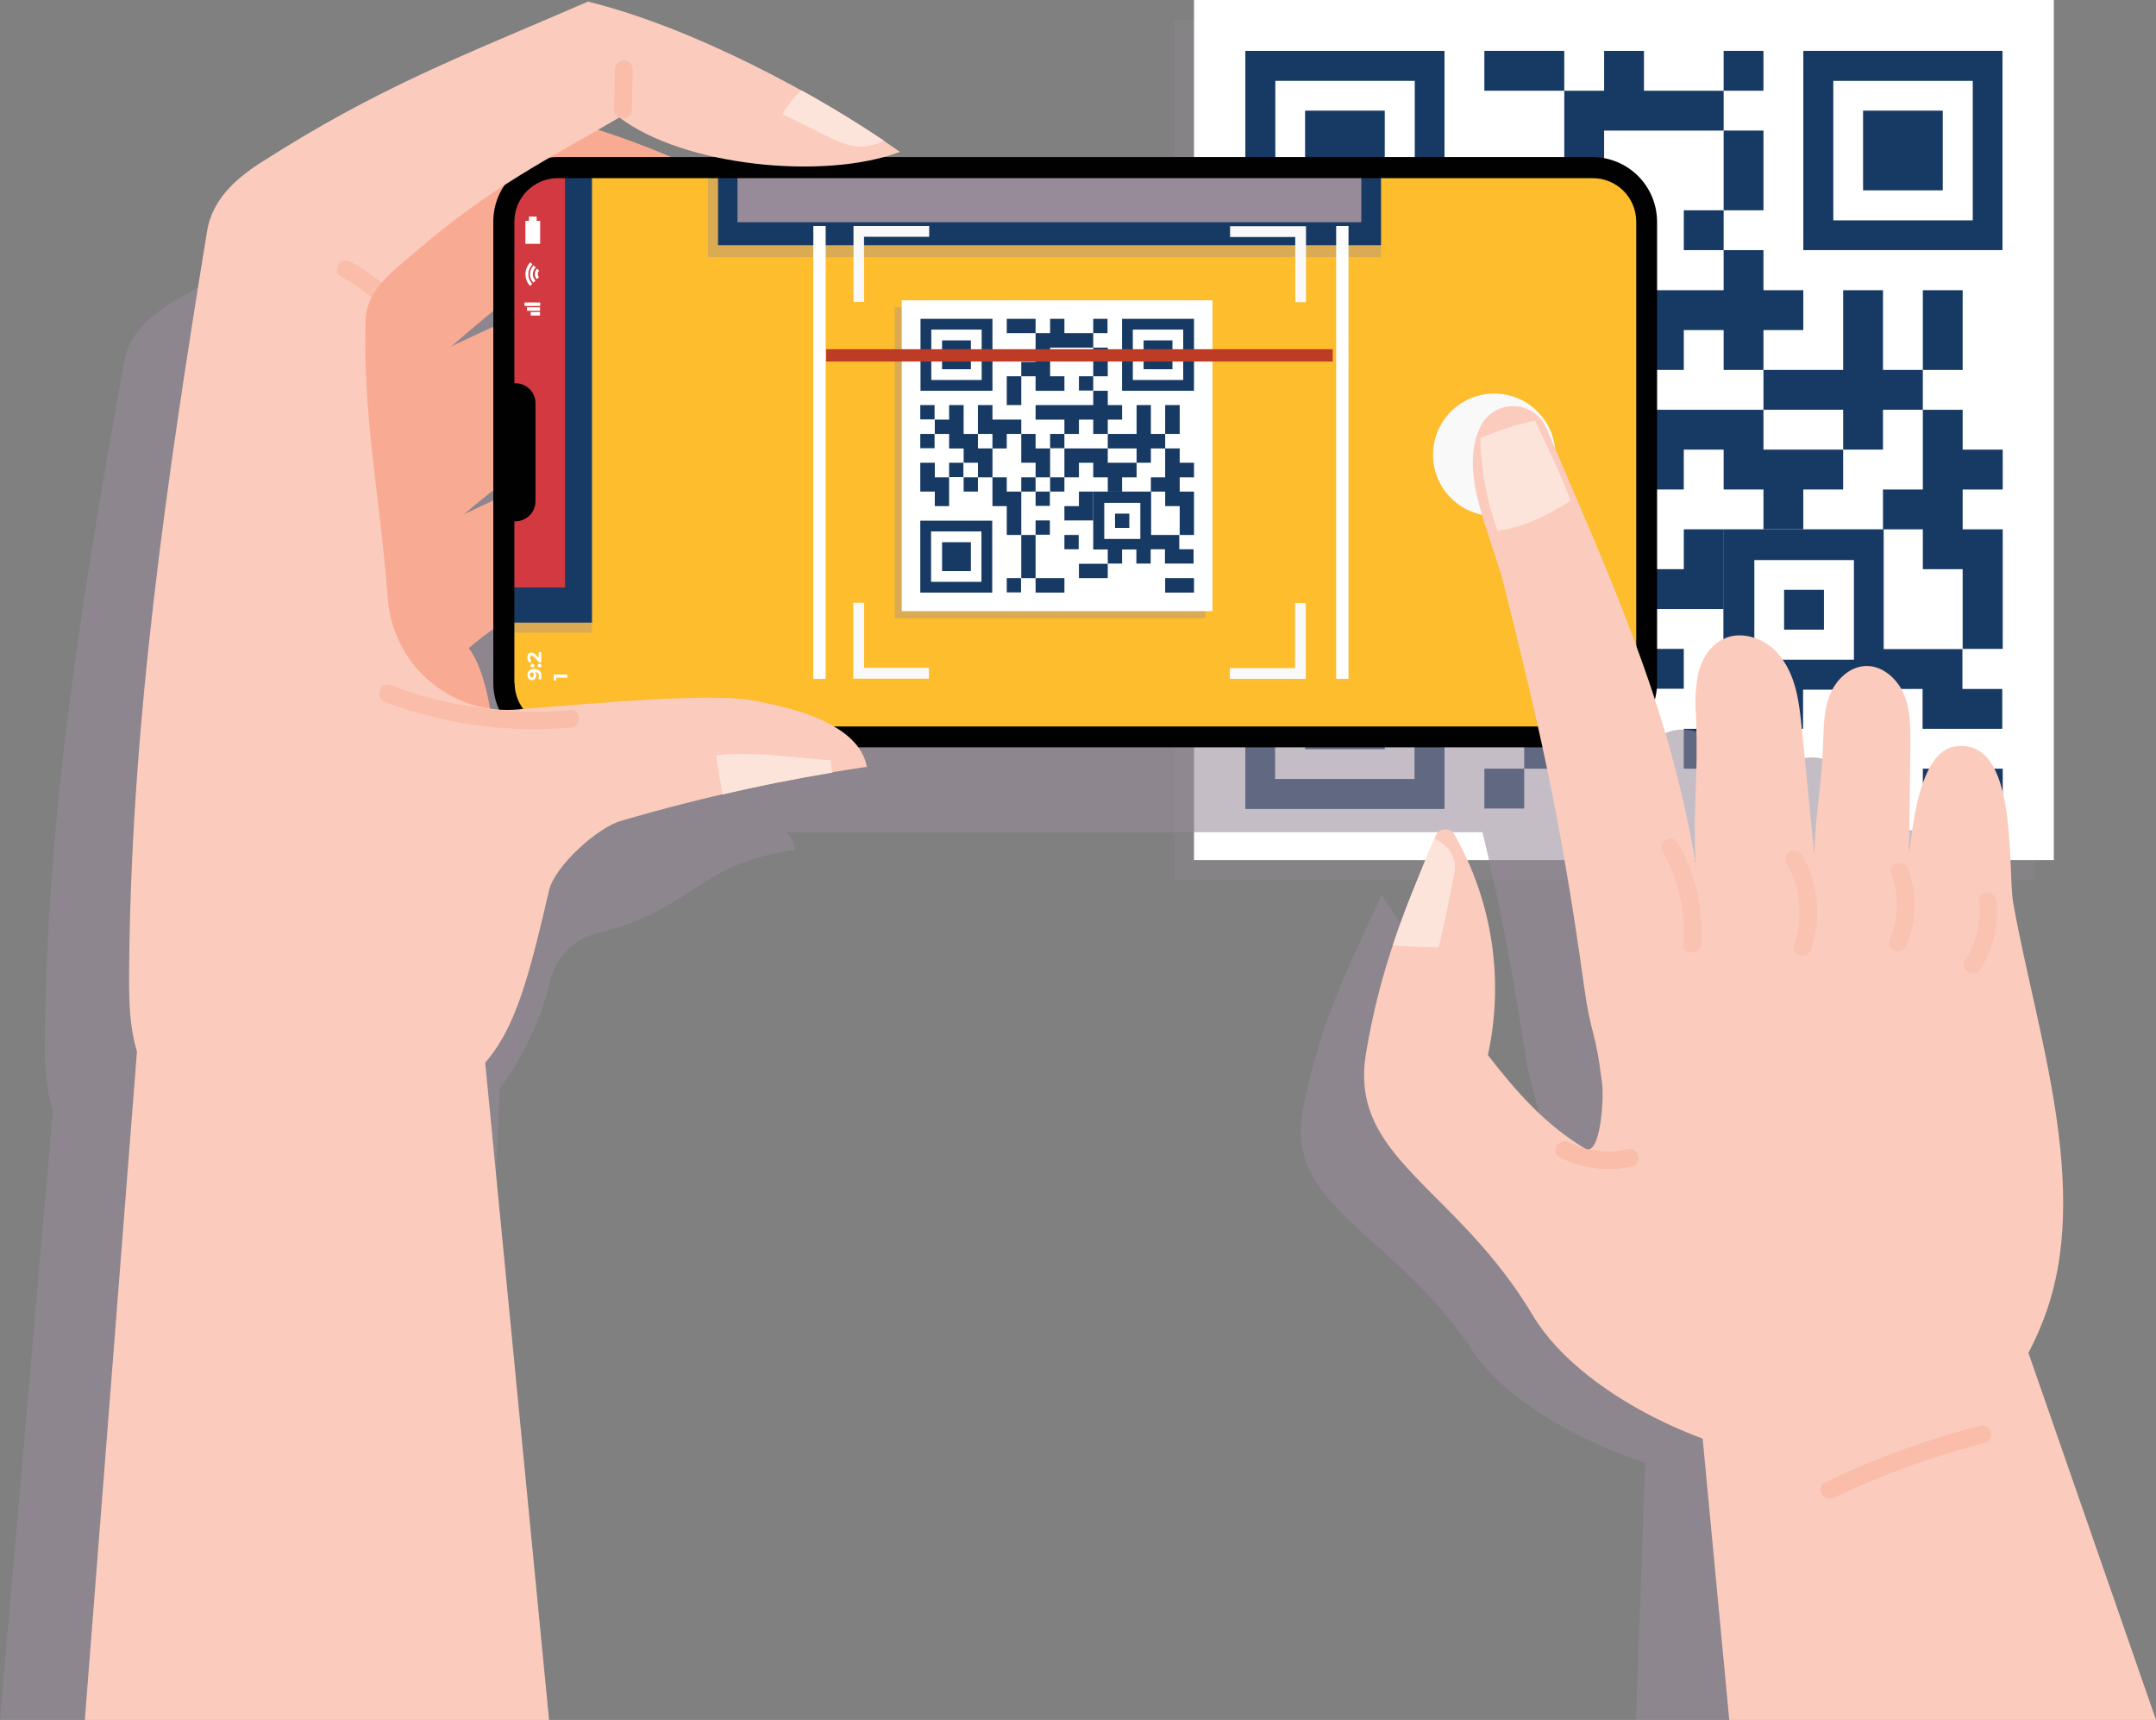 <svg width="331" height="264" viewBox="0 0 331 264" fill="none" xmlns="http://www.w3.org/2000/svg">
<rect x="0" y="0" width="331" height="264" fill="#808080" stroke="none"/>
<g clip-path="url(#clip0_54_378)">
<path opacity="0.28" d="M312.292 3.023H180.288V135.04H312.292V3.023Z" fill="#988B99"/>
<path d="M315.314 0H183.31V132.018H315.314V0Z" fill="white"/>
<path d="M234.003 7.808H227.887V13.924H240.156V7.808H234.003Z" fill="#173A64"/>
<path d="M270.737 7.808H264.621V13.924H270.737V7.808Z" fill="#173A64"/>
<path d="M258.505 13.924H252.389V7.808H246.273V13.924H240.157V26.159H234.003V32.275H240.156V38.392H252.389V32.275H246.273V20.042H264.622V13.925L258.505 13.924Z" fill="#173A64"/>
<path d="M270.737 26.159V20.042H264.621V32.276H270.737V26.159Z" fill="#173A64"/>
<path d="M227.887 38.392V44.545H234.003V32.275H227.887V38.392Z" fill="#173A64"/>
<path d="M264.621 32.275H258.505V38.392H264.621V32.275Z" fill="#173A64"/>
<path d="M240.119 75.13H234.003V81.247H240.119V75.13Z" fill="#173A64"/>
<path d="M197.305 44.545H191.189V50.662H197.305V44.545Z" fill="#173A64"/>
<path d="M258.505 50.663H264.621V56.779H270.737V50.663H276.853V44.546H270.736V38.393H264.62V44.546H240.156V50.663H252.389V56.779H258.505V50.663Z" fill="#173A64"/>
<path d="M301.319 50.662V44.545H295.203V56.779H301.319V50.662Z" fill="#173A64"/>
<path d="M197.305 56.779H191.189V62.896H197.305V56.779Z" fill="#173A64"/>
<path d="M221.77 62.896H227.886V56.779H234.002V50.663H221.77V44.545H215.654V56.779H221.77V62.896Z" fill="#173A64"/>
<path d="M252.388 56.779H246.272V62.896H252.388V56.779Z" fill="#173A64"/>
<path d="M289.086 56.779V44.545H282.97V56.779H270.737V62.896H282.97V69.013H289.086V62.896H295.202V56.779H289.086Z" fill="#173A64"/>
<path d="M221.77 62.896H215.654V56.779H209.538V44.545H203.422V50.662H197.305V56.779H203.421V62.895H209.537V69.012H215.653V75.129H221.769V62.896H221.77Z" fill="#173A64"/>
<path d="M234.003 69.014H240.156V75.13H246.272V62.896H240.156V56.779H234.003V69.014Z" fill="#173A64"/>
<path d="M301.319 62.896H295.203V75.13H289.086V81.247H295.202V87.364H301.318V99.598H307.47V81.247H301.318V75.13H307.47V69.014H301.318L301.319 62.896Z" fill="#173A64"/>
<path d="M197.305 69.013H191.189V81.247H197.305V87.364H203.421V75.13H197.305V69.013Z" fill="#173A64"/>
<path d="M209.538 69.013H203.422V75.129H209.538V69.013Z" fill="#173A64"/>
<path d="M270.737 69.013V62.896H252.388V75.13H258.504V69.014H264.62V75.13H270.736V81.247H276.852V75.13H282.968V69.014H270.737V69.013Z" fill="#173A64"/>
<path d="M215.654 75.13H209.538V81.247H215.654V75.13Z" fill="#173A64"/>
<path d="M227.887 75.13H221.771V87.365H227.887V99.599H234.003V81.247H227.887V75.13Z" fill="#173A64"/>
<path d="M252.388 75.13H246.272V81.247H252.388V75.13Z" fill="#173A64"/>
<path d="M246.272 81.247H240.156V87.364H246.272V81.247Z" fill="#173A64"/>
<path d="M264.621 93.481V81.247H258.505V87.364H252.388V93.48H264.621V93.481Z" fill="#173A64"/>
<path d="M246.272 93.481H240.156V99.598H246.272V93.481Z" fill="#173A64"/>
<path d="M258.504 99.598H252.388V105.715H258.504V99.598Z" fill="#173A64"/>
<path d="M289.194 99.598V81.247H264.585V105.859H270.701V111.868H276.817V105.859H282.933V111.868H289.049V105.859H289.157V105.75H295.165V111.867H307.398V105.75H301.282V99.634H289.194V99.598ZM269.334 85.965H284.624V101.256H269.334V85.965Z" fill="#173A64"/>
<path d="M234.003 111.868V117.985H240.156V99.598H234.003V111.868Z" fill="#173A64"/>
<path d="M258.505 111.868V117.985H270.738V111.868H258.505Z" fill="#173A64"/>
<path d="M234.003 117.985H227.887V124.101H234.003V117.985Z" fill="#173A64"/>
<path d="M246.272 124.101H252.388V117.985H240.156V124.101H246.272Z" fill="#173A64"/>
<path d="M295.203 117.985V124.101H307.471V117.985H295.203Z" fill="#173A64"/>
<path d="M280.019 90.53H273.903V96.647H280.019V90.53Z" fill="#173A64"/>
<path d="M221.769 7.808H191.189V38.391H221.769V7.808ZM217.2 33.822H195.794V12.413H217.201L217.2 33.822Z" fill="#173A64"/>
<path d="M212.596 16.983H200.363V29.217H212.596V16.983Z" fill="#173A64"/>
<path d="M276.854 7.808V38.391H307.434V7.808H276.854ZM302.866 33.822H281.459V12.413H302.866V33.822Z" fill="#173A64"/>
<path d="M298.261 16.983H286.028V29.217H298.261V16.983Z" fill="#173A64"/>
<path d="M191.189 124.172H221.769V93.589H191.189V124.172ZM195.758 98.157H217.165V119.567H195.758V98.157Z" fill="#173A64"/>
<path d="M212.596 102.764H200.363V114.999H212.596V102.764Z" fill="#173A64"/>
<path opacity="0.57" d="M303.405 212.546C304.377 210.906 305.231 209.198 305.959 207.436C313.442 189.517 304.556 167.136 301.066 149.469C300.095 144.432 302.002 126.189 292 127.484C286.351 128.204 285.272 139.142 284.768 142.992C284.84 137.775 284.912 132.521 284.983 127.304C285.019 124.929 285.019 122.447 284.012 120.252C283.573 119.087 282.792 118.081 281.771 117.368C280.751 116.654 279.538 116.266 278.293 116.254C277.047 116.243 275.828 116.608 274.794 117.302C273.76 117.996 272.96 118.987 272.499 120.144C271.528 122.195 271.456 124.461 271.384 126.657C271.168 133.314 270.197 136.048 270.017 142.741C269.261 135.796 268.829 132.09 268.074 125.146C267.714 121.871 267.283 118.453 265.304 115.683C263.325 112.912 259.223 111.077 255.878 112.444C254.909 112.888 254.052 113.542 253.368 114.358C252.683 115.174 252.189 116.131 251.92 117.162C251.446 119.152 251.312 121.208 251.524 123.243C251.92 132.455 251.056 134.649 251.452 143.861C249.989 136.169 247.821 128.629 244.975 121.336C245.264 120.49 245.41 119.603 245.407 118.709V54.085C245.407 49.084 240.874 45.057 235.334 45.057H124.736C125.601 44.853 126.454 44.601 127.291 44.301C114.59 36.241 94.695 26.778 78.574 23.216C59.074 30.808 46.014 35.091 27.305 45.884C23.312 48.187 19.858 51.138 19.102 55.311C12.878 89.782 7.157 124.469 6.903 159.407C6.867 163.077 6.938 166.89 8.122 170.346L0 264H72.496L76.742 167.029C80.464 162.046 83.122 156.351 84.549 150.297C85 148.553 85.924 146.968 87.219 145.717C88.514 144.466 90.13 143.598 91.889 143.208C106.712 139.503 106.963 132.558 122.11 130.438C121.902 129.447 121.458 128.521 120.815 127.739H227.601C229.868 137.167 231.955 147.386 234.041 161.022C235.193 168.579 235.732 166.635 236.884 174.624C237.243 177.106 236.558 185.167 234.185 183.871C228.069 180.597 223.644 176.135 219.038 170.776C220.424 165.055 220.52 159.097 219.319 153.334C218.118 147.571 215.65 142.147 212.094 137.456C206.482 149.51 202.416 157.642 200.005 170.524C197.235 185.276 214.001 189.127 226.09 207.334C230.807 214.422 241.272 220.791 252.57 224.533L251.167 263.969H323.339L303.405 212.546ZM63.753 66.567V68.834C61.522 69.733 59.328 70.633 57.097 71.604C59.29 69.913 61.523 68.222 63.753 66.567ZM63.753 91.754V93.16C62.278 93.772 60.803 94.38 59.292 95.031C60.839 93.841 62.315 92.761 63.753 91.754ZM63.286 122.267C62.566 118.669 61.487 115.574 59.94 113.808C61.235 112.8 62.53 111.937 63.753 111.145V118.701C63.757 119.99 64.065 121.26 64.653 122.407C64.185 122.375 63.718 122.339 63.286 122.267ZM91.528 45.05C87.679 43.574 83.865 42.279 80.123 41.236C81.239 40.66 82.354 40.084 83.505 39.472C87.246 42.027 92.643 43.898 98.58 45.05H91.528Z" fill="#988B99"/>
<path d="M91.314 36.198C101.136 43.681 122.831 45.877 134.38 41.485C121.895 32.634 102.323 22.307 86.492 18.421C67.316 26.733 54.472 31.446 36.087 43.249C33.989 44.529 32.117 46.146 30.546 48.035L52.817 69.408C53.932 66.099 80.304 42.639 91.314 36.198Z" fill="#F9AA92"/>
<path d="M70.806 79.305C82.355 69.301 91.206 65.056 102.179 58.616C112.001 66.099 133.696 68.295 145.245 63.903C132.761 55.052 113.189 44.725 97.358 40.839C78.182 49.151 65.337 53.864 46.953 65.666C44.855 66.946 42.983 68.563 41.412 70.453L59.581 91.934C60.732 88.66 67.925 81.824 70.806 79.305Z" fill="#F9AA92"/>
<path d="M71.957 99.49C83.506 89.486 93.328 90.746 104.301 84.306C114.124 91.789 135.818 93.985 147.367 89.593C134.883 80.742 115.311 70.415 99.48 66.529C80.304 74.841 67.459 79.554 49.075 91.356C46.977 92.637 45.105 94.254 43.534 96.144L75.771 134.933C76.886 131.622 77.354 106.291 71.957 99.49Z" fill="#F9AA92"/>
<path d="M252.783 36.522V102.333C252.785 103.751 252.507 105.156 251.965 106.466C251.424 107.777 250.629 108.968 249.626 109.97C248.623 110.973 247.433 111.768 246.122 112.31C244.812 112.852 243.407 113.13 241.99 113.128H88.147C85.285 113.125 82.541 111.987 80.517 109.964C78.494 107.94 77.356 105.195 77.353 102.333V36.522C77.358 33.905 78.312 31.379 80.04 29.413C81.767 27.448 84.149 26.176 86.744 25.836C87.208 25.764 87.677 25.728 88.147 25.727H241.99C243.61 25.726 245.21 26.096 246.667 26.807C248.494 27.691 250.036 29.07 251.117 30.788C252.198 32.505 252.776 34.492 252.783 36.522Z" fill="#FDBD2D"/>
<path opacity="0.35" d="M88.147 27.274C87.677 27.275 87.208 27.311 86.744 27.383C84.149 27.723 81.767 28.995 80.04 30.96C78.312 32.926 77.358 35.452 77.353 38.069V97.115H90.881V27.274H88.147Z" fill="#988B99"/>
<path opacity="0.35" d="M208.997 25.727H108.69V39.474H212.019V25.727H208.997Z" fill="#988B99"/>
<path d="M90.881 25.727V95.568H77.353V36.522C77.358 33.905 78.312 31.379 80.04 29.413C81.767 27.448 84.149 26.176 86.744 25.836C87.208 25.764 87.677 25.728 88.147 25.727H90.881Z" fill="#173A64"/>
<path d="M86.744 25.836V90.175H77.353V36.522C77.358 33.905 78.312 31.379 80.04 29.413C81.767 27.448 84.149 26.176 86.744 25.836Z" fill="#D23940"/>
<path d="M212.019 25.727H110.237V37.638H212.019V25.727Z" fill="#173A64"/>
<path d="M208.997 25.727H113.223V34.111H208.997V25.727Z" fill="#988B99"/>
<path d="M254.402 34.003V104.816C254.403 106.115 254.147 107.402 253.651 108.603C253.154 109.804 252.425 110.895 251.506 111.814C250.587 112.733 249.496 113.462 248.295 113.959C247.095 114.456 245.808 114.711 244.508 114.711H85.628C84.328 114.711 83.041 114.456 81.841 113.959C80.64 113.462 79.549 112.733 78.63 111.814C77.711 110.895 76.982 109.804 76.486 108.603C75.989 107.402 75.733 106.115 75.734 104.816V34.003C75.733 32.703 75.989 31.416 76.486 30.215C76.982 29.015 77.711 27.924 78.63 27.005C79.549 26.085 80.64 25.357 81.841 24.86C83.041 24.363 84.328 24.107 85.628 24.108H244.508C247.129 24.119 249.639 25.165 251.492 27.018C253.346 28.871 254.391 31.382 254.402 34.003ZM79.008 104.849C79.01 106.614 79.712 108.306 80.96 109.554C82.208 110.802 83.9 111.504 85.664 111.506H244.544C246.309 111.504 248 110.802 249.248 109.554C250.496 108.306 251.198 106.614 251.2 104.849V34.003C251.198 32.238 250.496 30.546 249.248 29.298C248 28.05 246.309 27.348 244.544 27.346H85.624C83.86 27.348 82.168 28.05 80.92 29.298C79.672 30.546 78.971 32.238 78.968 34.003V104.849H79.008Z" fill="#010101"/>
<path d="M82.209 61.922V76.93C82.209 77.749 81.884 78.535 81.304 79.115C80.725 79.695 79.939 80.02 79.119 80.02H78.867C78.047 80.02 77.261 79.695 76.681 79.115C76.102 78.535 75.776 77.749 75.776 76.93V61.922C75.776 61.103 76.102 60.316 76.681 59.737C77.261 59.157 78.047 58.832 78.867 58.832H79.119C79.526 58.826 79.931 58.902 80.308 59.056C80.686 59.209 81.028 59.436 81.317 59.724C81.605 60.013 81.832 60.356 81.986 60.733C82.139 61.111 82.215 61.515 82.209 61.922Z" fill="#010101"/>
<path d="M80.966 103.612C80.966 103.418 81.006 103.251 81.086 103.111C81.166 102.971 81.283 102.863 81.437 102.787C81.589 102.711 81.779 102.673 82.007 102.673C82.249 102.673 82.454 102.719 82.622 102.811C82.79 102.901 82.918 103.026 83.006 103.186C83.094 103.346 83.138 103.532 83.138 103.744C83.138 103.854 83.126 103.96 83.102 104.062C83.078 104.164 83.042 104.252 82.994 104.326L82.637 104.146C82.677 104.088 82.705 104.026 82.721 103.96C82.735 103.894 82.742 103.825 82.742 103.753C82.742 103.573 82.687 103.43 82.577 103.324C82.467 103.216 82.304 103.162 82.088 103.162C82.052 103.162 82.012 103.163 81.968 103.165C81.924 103.167 81.88 103.172 81.836 103.18L81.962 103.048C82.04 103.082 82.106 103.13 82.16 103.192C82.212 103.254 82.252 103.326 82.28 103.408C82.306 103.49 82.319 103.582 82.319 103.684C82.319 103.818 82.292 103.94 82.238 104.05C82.184 104.158 82.108 104.245 82.01 104.311C81.912 104.375 81.797 104.407 81.665 104.407C81.521 104.407 81.397 104.372 81.293 104.302C81.189 104.23 81.109 104.134 81.053 104.014C80.995 103.892 80.966 103.758 80.966 103.612ZM81.329 103.582C81.329 103.652 81.342 103.713 81.368 103.765C81.392 103.817 81.428 103.858 81.476 103.888C81.522 103.918 81.577 103.933 81.641 103.933C81.737 103.933 81.814 103.901 81.872 103.837C81.928 103.771 81.956 103.684 81.956 103.576C81.956 103.506 81.943 103.444 81.917 103.39C81.889 103.334 81.851 103.291 81.803 103.261C81.755 103.231 81.701 103.216 81.641 103.216C81.581 103.216 81.528 103.231 81.482 103.261C81.434 103.289 81.397 103.33 81.371 103.384C81.343 103.438 81.329 103.504 81.329 103.582ZM82.049 102.164C82.049 102.244 82.022 102.313 81.968 102.371C81.912 102.427 81.841 102.455 81.755 102.455C81.669 102.455 81.6 102.427 81.548 102.371C81.494 102.313 81.467 102.244 81.467 102.164C81.467 102.082 81.494 102.013 81.548 101.957C81.6 101.901 81.669 101.873 81.755 101.873C81.841 101.873 81.912 101.901 81.968 101.957C82.022 102.013 82.049 102.082 82.049 102.164ZM83.126 102.164C83.126 102.244 83.099 102.313 83.045 102.371C82.989 102.427 82.918 102.455 82.832 102.455C82.746 102.455 82.677 102.427 82.625 102.371C82.571 102.313 82.544 102.244 82.544 102.164C82.544 102.082 82.571 102.013 82.625 101.957C82.677 101.901 82.746 101.873 82.832 101.873C82.918 101.873 82.989 101.901 83.045 101.957C83.099 102.013 83.126 102.082 83.126 102.164ZM83.102 101.672H82.787L82.022 100.862C81.964 100.798 81.912 100.751 81.866 100.721C81.82 100.691 81.778 100.671 81.74 100.661C81.702 100.649 81.667 100.643 81.635 100.643C81.551 100.643 81.487 100.672 81.443 100.73C81.397 100.786 81.374 100.869 81.374 100.979C81.374 101.067 81.391 101.149 81.425 101.225C81.459 101.299 81.512 101.362 81.584 101.414L81.356 101.768C81.236 101.688 81.141 101.576 81.071 101.432C81.001 101.288 80.966 101.122 80.966 100.934C80.966 100.778 80.992 100.642 81.044 100.526C81.094 100.408 81.165 100.317 81.257 100.253C81.349 100.187 81.459 100.154 81.587 100.154C81.655 100.154 81.723 100.163 81.791 100.181C81.857 100.197 81.927 100.231 82.001 100.283C82.075 100.333 82.158 100.407 82.25 100.505L82.883 101.177L82.706 101.27V100.085H83.102V101.672ZM87.102 104.026H85.182L85.392 103.816V104.446H85.002V103.54H87.102V104.026Z" fill="white"/>
<path d="M81.472 47.892V48.433H82.91V47.892H81.472Z" fill="white"/>
<path d="M80.897 47.164V47.704H82.912V47.164H80.897Z" fill="white"/>
<path d="M80.527 46.422V46.962H82.938V46.422H80.527Z" fill="white"/>
<path d="M82.421 42.854L82.747 42.529C82.685 42.463 82.637 42.386 82.605 42.301C82.574 42.216 82.559 42.126 82.562 42.036C82.566 41.946 82.587 41.857 82.625 41.775C82.662 41.693 82.716 41.619 82.782 41.558L82.457 41.232C82.347 41.336 82.259 41.46 82.198 41.598C82.136 41.736 82.103 41.885 82.1 42.036C82.097 42.187 82.123 42.337 82.178 42.477C82.234 42.618 82.316 42.746 82.421 42.854Z" fill="white"/>
<path d="M81.885 43.394L82.211 43.069C82.081 42.934 81.978 42.776 81.91 42.602C81.841 42.427 81.807 42.241 81.811 42.054C81.814 41.867 81.854 41.682 81.929 41.511C82.004 41.339 82.112 41.184 82.247 41.054L81.921 40.729C81.57 41.081 81.369 41.557 81.362 42.054C81.356 42.552 81.543 43.033 81.885 43.394Z" fill="white"/>
<path d="M81.384 43.898L81.709 43.572C81.324 43.168 81.113 42.63 81.12 42.072C81.126 41.514 81.351 40.981 81.745 40.586L81.419 40.26C80.946 40.745 80.678 41.394 80.671 42.072C80.665 42.75 80.92 43.404 81.384 43.898Z" fill="white"/>
<path d="M81.202 33.247V33.898H80.662V37.424H82.929V33.898H82.389V33.247H81.202Z" fill="white"/>
<path d="M142.654 34.687V36.342H132.65V46.347H131.032V34.687H142.654Z" fill="#F9F9FA"/>
<path d="M188.813 104.204V102.551H198.817V92.546H200.472V104.204H188.813Z" fill="#F9F9FA"/>
<path d="M200.506 46.381H198.853V36.376H188.849V34.723H200.506V46.381Z" fill="#F9F9FA"/>
<path d="M130.996 92.51H132.651V102.515H142.618V104.17H130.996V92.51Z" fill="#F9F9FA"/>
<path opacity="0.35" d="M185.072 47.172H137.365V94.885H185.072V47.172Z" fill="#988B99"/>
<path d="M186.151 46.093H138.444V93.806H186.151V46.093Z" fill="white"/>
<path d="M156.793 48.936H154.562V51.132H158.988V48.936H156.793Z" fill="#173A64"/>
<path d="M170.032 48.936H167.838V51.13H170.032V48.936Z" fill="#173A64"/>
<path d="M165.643 51.132H163.413V48.936H161.217V51.132H158.988V55.558H156.792V57.754H158.988V59.985H163.414V57.754H161.218V53.361H167.838V51.132H165.643Z" fill="#173A64"/>
<path d="M170.069 55.557V53.361H167.838V57.754H170.069V55.557Z" fill="#173A64"/>
<path d="M154.562 59.982V62.178H156.793V57.751H154.562V59.982Z" fill="#173A64"/>
<path d="M167.838 57.751H165.644V59.946H167.838V57.751Z" fill="#173A64"/>
<path d="M158.987 73.259H156.792V75.454H158.987V73.259Z" fill="#173A64"/>
<path d="M143.48 62.177H141.286V64.371H143.48V62.177Z" fill="#173A64"/>
<path d="M165.644 64.408H167.84V66.604H170.071V64.408H172.267V62.179H170.071V59.982H167.84V62.179H158.988V64.41H163.413V66.606H165.644V64.408Z" fill="#173A64"/>
<path d="M181.114 64.408V62.177H178.884V66.603H181.114V64.408Z" fill="#173A64"/>
<path d="M143.48 66.603H141.286V68.797H143.48V66.603Z" fill="#173A64"/>
<path d="M152.367 68.834H154.563V66.603H156.794V64.406H152.369V62.177H150.136V66.603H152.367V68.834Z" fill="#173A64"/>
<path d="M163.412 66.603H161.218V68.797H163.412V66.603Z" fill="#173A64"/>
<path d="M176.689 66.603V62.177H174.493V66.603H170.069V68.834H174.494V71.03H176.69V68.834H178.886V66.603H176.689Z" fill="#173A64"/>
<path d="M152.367 68.834H150.137V66.603H147.941V62.177H145.713V64.408H143.517V66.604H145.713V68.835H147.944V71.031H150.14V73.263H152.371V68.837L152.367 68.834Z" fill="#173A64"/>
<path d="M156.792 71.028H158.988V73.259H161.219V68.834H158.988V66.603H156.792V71.028Z" fill="#173A64"/>
<path d="M181.114 68.834H178.884V73.259H176.688V75.456H178.884V77.687H181.115V82.112H183.311V75.455H181.115V73.259H183.311V71.03H181.115L181.114 68.834Z" fill="#173A64"/>
<path d="M143.517 71.029H141.286V75.455H143.517V77.686H145.713V73.26H143.517V71.029Z" fill="#173A64"/>
<path d="M147.906 71.029H145.711V73.224H147.906V71.029Z" fill="#173A64"/>
<path d="M170.069 71.03V68.834H163.413V73.259H165.644V71.03H167.84V73.261H170.071V75.457H172.266V73.261H174.497V71.03H170.072H170.069Z" fill="#173A64"/>
<path d="M150.136 73.259H147.942V75.454H150.136V73.259Z" fill="#173A64"/>
<path d="M154.563 73.259H152.367V77.685H154.563V82.111H156.794V75.455H154.563V73.259Z" fill="#173A64"/>
<path d="M163.412 73.259H161.218V75.454H163.412V73.259Z" fill="#173A64"/>
<path d="M161.182 75.455H158.988V77.649H161.182V75.455Z" fill="#173A64"/>
<path d="M167.838 79.88V75.455H165.642V77.686H163.413V79.882H167.838V79.88Z" fill="#173A64"/>
<path d="M161.182 79.88H158.988V82.075H161.182V79.88Z" fill="#173A64"/>
<path d="M165.607 82.112H163.413V84.306H165.607V82.112Z" fill="#173A64"/>
<path d="M176.725 82.111V75.455H167.838V84.343H170.069V86.501H172.265V84.343H174.461V86.501H176.657V84.343H176.693V84.307H178.851V86.503H183.243V84.307H181.047V82.111H176.73L176.725 82.111ZM169.53 77.182H175.071V82.724H169.53V77.182Z" fill="#173A64"/>
<path d="M156.792 86.537V88.733H158.988V82.112H156.792V86.537Z" fill="#173A64"/>
<path d="M165.644 86.537V88.733H170.069V86.537H165.644Z" fill="#173A64"/>
<path d="M156.757 88.732H154.562V90.926H156.757V88.732Z" fill="#173A64"/>
<path d="M161.219 90.963H163.415V88.732H158.988V90.963H161.219Z" fill="#173A64"/>
<path d="M178.884 88.732V90.963H183.309V88.732H178.884Z" fill="#173A64"/>
<path d="M173.378 78.837H171.184V81.031H173.378V78.837Z" fill="#173A64"/>
<path d="M152.368 48.936H141.322V59.982H152.368V48.936ZM150.712 58.327H142.977V50.591H150.712V58.327Z" fill="#173A64"/>
<path d="M149.057 52.246H144.632V56.672H149.057V52.246Z" fill="#173A64"/>
<path d="M172.263 48.936V59.982H183.309V48.936H172.263ZM181.654 58.327H173.918V50.591H181.654V58.327Z" fill="#173A64"/>
<path d="M179.999 52.246H175.573V56.672H179.999V52.246Z" fill="#173A64"/>
<path d="M141.286 90.963H152.332V79.916H141.286V90.963ZM142.941 81.572H150.677V89.308H142.941V81.572Z" fill="#173A64"/>
<path d="M149.057 83.227H144.632V87.652H149.057V83.227Z" fill="#173A64"/>
<path d="M126.823 54.549H204.608" stroke="#BE3B26" stroke-width="1.894"/>
<path d="M125.815 34.687V104.204" stroke="white" stroke-width="1.894"/>
<path d="M206.083 34.687V104.204" stroke="white" stroke-width="1.894"/>
<path d="M229.397 79.196C234.583 79.196 238.787 74.992 238.787 69.805C238.787 64.618 234.583 60.414 229.397 60.414C224.211 60.414 220.007 64.618 220.007 69.805C220.007 74.992 224.211 79.196 229.397 79.196Z" fill="#F9F9FA"/>
<path d="M126.644 110.753C123.082 109.026 118.656 108.09 115.166 107.478C113.594 107.243 112.007 107.123 110.417 107.118C110.129 108.093 109.936 109.093 109.842 110.105C115.346 109.601 121.103 110.285 126.644 110.753Z" fill="#FBCCBD"/>
<path d="M59.328 171.85C76.85 166.021 79.01 159.328 84.296 136.66C85.16 132.954 91.744 126.981 95.413 125.974C107.767 122.36 120.352 119.595 133.082 117.697C131.862 111.109 121.859 108.63 115.13 107.479C107.358 106.147 84.332 108.666 80.59 108.774C78.092 109.14 75.544 108.989 73.107 108.33C70.669 107.67 68.393 106.517 66.419 104.941C64.446 103.366 62.817 101.401 61.634 99.17C60.451 96.939 59.739 94.489 59.543 91.971C58.391 76.679 55.657 63.617 56.127 49.186C56.271 44.469 60.157 41.774 63.718 38.716C75.267 28.711 84.118 24.467 95.091 18.026C104.914 25.509 126.609 27.706 138.157 23.313C125.673 14.462 106.101 4.135 90.27 0.249C71.094 8.561 58.249 13.274 39.865 25.077C35.943 27.598 32.561 30.834 31.806 35.407C25.653 73.188 20.041 111.185 19.825 149.434C19.789 155.012 19.933 160.984 22.991 165.626C25.582 169.584 30.007 172.067 34.576 173.254C39.144 174.513 54.579 171.815 59.328 171.85Z" fill="#FBCCBD"/>
<path opacity="0.43" d="M87.608 108.99C78.201 109.825 68.727 108.509 59.904 105.14C58.249 104.529 57.529 107.155 59.148 107.767C68.21 111.182 77.923 112.523 87.571 111.689C89.298 111.581 89.37 108.846 87.608 108.99Z" fill="#F9AA92"/>
<path opacity="0.43" d="M60.839 45.554C58.792 43.389 56.411 41.567 53.787 40.156C52.242 39.329 50.837 41.667 52.384 42.495C54.812 43.78 57.012 45.456 58.896 47.456C60.084 48.755 62.026 46.85 60.839 45.554Z" fill="#F9AA92"/>
<path opacity="0.43" d="M94.407 10.615C94.371 12.702 94.334 14.789 94.263 16.878C94.269 17.233 94.414 17.572 94.666 17.822C94.918 18.073 95.257 18.215 95.612 18.22C95.968 18.225 96.311 18.091 96.569 17.847C96.828 17.603 96.981 17.268 96.997 16.914L97.141 10.65C97.134 10.295 96.99 9.957 96.738 9.706C96.486 9.456 96.146 9.313 95.791 9.308C95.436 9.304 95.093 9.437 94.834 9.681C94.576 9.925 94.423 10.26 94.407 10.615Z" fill="#F9AA92"/>
<path d="M135.062 21.878C135.272 21.767 135.489 21.671 135.713 21.59C131.899 19.035 127.58 16.373 123.012 13.854C121.887 14.938 120.918 16.173 120.134 17.524C122.509 18.639 124.811 19.862 127.185 21.014C129.881 22.313 132.148 23.101 135.062 21.878Z" fill="#FDE4DB"/>
<path d="M127.506 116.69C121.822 116.331 115.705 115.287 109.985 115.935C110.164 117.554 110.416 119.101 110.669 120.396C110.741 120.9 110.848 121.404 110.957 121.942C116.354 120.683 121.498 119.639 127.759 118.595C127.65 117.95 127.579 117.302 127.506 116.69Z" fill="#FDE4DB"/>
<path d="M73 147.779L84.296 264.001H13.024L22.918 137.164L73 147.779Z" fill="#FBCCBD"/>
<path d="M282.716 224.673C266.093 225.428 243.031 214.778 235.368 201.968C223.494 182.034 207.018 177.824 209.716 161.668C211.912 148.606 215.473 140.006 220.402 128.312C220.517 128.029 220.709 127.784 220.957 127.606C221.205 127.428 221.498 127.323 221.802 127.304C222.107 127.285 222.411 127.353 222.679 127.5C222.947 127.646 223.168 127.866 223.316 128.132C229.126 138.393 230.946 150.437 228.425 161.955C232.959 167.784 237.312 172.678 243.32 176.276C245.658 177.679 246.307 168.828 245.946 166.129C244.831 157.385 244.327 159.508 243.176 151.233C239.435 124.21 235.8 109.565 230.908 89.883C229 82.183 223.82 72.612 227.274 65.487C227.738 64.521 228.471 63.71 229.386 63.15C230.3 62.591 231.357 62.308 232.428 62.334C233.5 62.361 234.541 62.696 235.426 63.3C236.312 63.905 237.004 64.752 237.42 65.74C247.062 88.372 256.236 108.055 260.302 132.451C259.906 122.339 260.77 119.965 260.374 109.854C260.181 107.627 260.314 105.385 260.77 103.197C261.634 99.815 264.368 96.684 268.721 97.728C270.601 98.188 272.258 99.297 273.399 100.861C275.81 103.992 276.242 108.057 276.637 111.943C277.393 119.571 277.789 123.602 278.544 131.23C278.76 123.925 279.696 120.939 279.912 113.634C279.984 111.224 280.055 108.741 280.991 106.51C281.926 104.279 283.977 102.336 286.388 102.228C289.014 102.12 291.317 104.207 292.325 106.621C293.333 109.034 293.296 111.73 293.296 114.357C293.224 120.078 293.152 125.799 293.08 131.556C293.548 127.346 294.592 115.364 300.168 114.572C310.027 113.169 308.119 133.175 309.091 138.645C312.507 158.003 321.252 182.507 313.877 202.153C308.298 216.972 298.26 223.953 282.716 224.673Z" fill="#FBCCBD"/>
<path d="M235.658 64.552C232.783 65.179 229.976 66.083 227.275 67.251C227.37 72.1 228.257 76.901 229.902 81.464C233.895 80.924 237.601 79.126 241.091 76.859C239.58 72.648 237.565 68.619 235.658 64.552Z" fill="#FDE4DB"/>
<path d="M220.871 145.404C221.807 141.626 222.526 137.776 223.282 133.962C223.44 133.141 223.362 132.293 223.056 131.515C222.75 130.737 222.23 130.063 221.555 129.57C221.124 129.244 220.692 128.958 220.224 128.67C217.742 134.608 215.582 139.752 213.82 145.113C216.158 145.296 218.536 145.368 220.871 145.404Z" fill="#FDE4DB"/>
<path d="M261.095 217.584L265.487 264.001H331.003L311.177 206.969L261.095 217.584Z" fill="#FBCCBD"/>
<path opacity="0.43" d="M249.906 176.42C246.857 177.084 243.673 176.691 240.878 175.305C239.295 174.549 237.891 176.888 239.475 177.643C242.909 179.375 246.835 179.87 250.592 179.046C252.316 178.687 251.632 176.061 249.906 176.42Z" fill="#F9AA92"/>
<path opacity="0.43" d="M304.089 218.807C295.842 220.918 287.827 223.847 280.163 227.551C278.58 228.307 279.947 230.682 281.494 229.926C288.955 226.343 296.752 223.51 304.773 221.467C305.104 221.358 305.382 221.126 305.549 220.82C305.716 220.514 305.761 220.155 305.674 219.817C305.587 219.479 305.375 219.187 305.081 218.999C304.786 218.812 304.432 218.743 304.089 218.807Z" fill="#F9AA92"/>
<path opacity="0.29" d="M257.605 129.392C256.741 127.881 254.367 129.213 255.23 130.724C257.716 135.012 258.821 139.962 258.393 144.9C258.249 146.664 260.984 146.664 261.128 144.936C261.56 139.517 260.331 134.095 257.605 129.392Z" fill="#F9AA92"/>
<path opacity="0.29" d="M276.637 131.191C275.773 129.68 273.399 131.012 274.262 132.523C275.341 134.399 276.002 136.485 276.2 138.64C276.399 140.795 276.131 142.967 275.414 145.008C274.838 146.664 277.465 147.419 278.04 145.764C278.86 143.376 279.159 140.839 278.917 138.326C278.675 135.812 277.898 133.379 276.637 131.191Z" fill="#F9AA92"/>
<path opacity="0.29" d="M292.972 133.386C292.396 131.731 289.734 132.415 290.346 134.07C291.578 137.395 291.488 141.065 290.093 144.325C289.443 145.945 292.072 146.7 292.72 145.081C294.24 141.347 294.33 137.182 292.972 133.386Z" fill="#F9AA92"/>
<path opacity="0.29" d="M306.535 138.315C306.355 136.588 303.621 136.552 303.801 138.279C304.159 141.479 303.41 144.705 301.678 147.419C300.743 148.894 303.081 150.297 304.016 148.822C306.007 145.7 306.894 142.001 306.535 138.315Z" fill="#F9AA92"/>
</g>
<defs>
<clipPath id="clip0_54_378">
<rect width="331" height="264" fill="white"/>
</clipPath>
</defs>
</svg>
